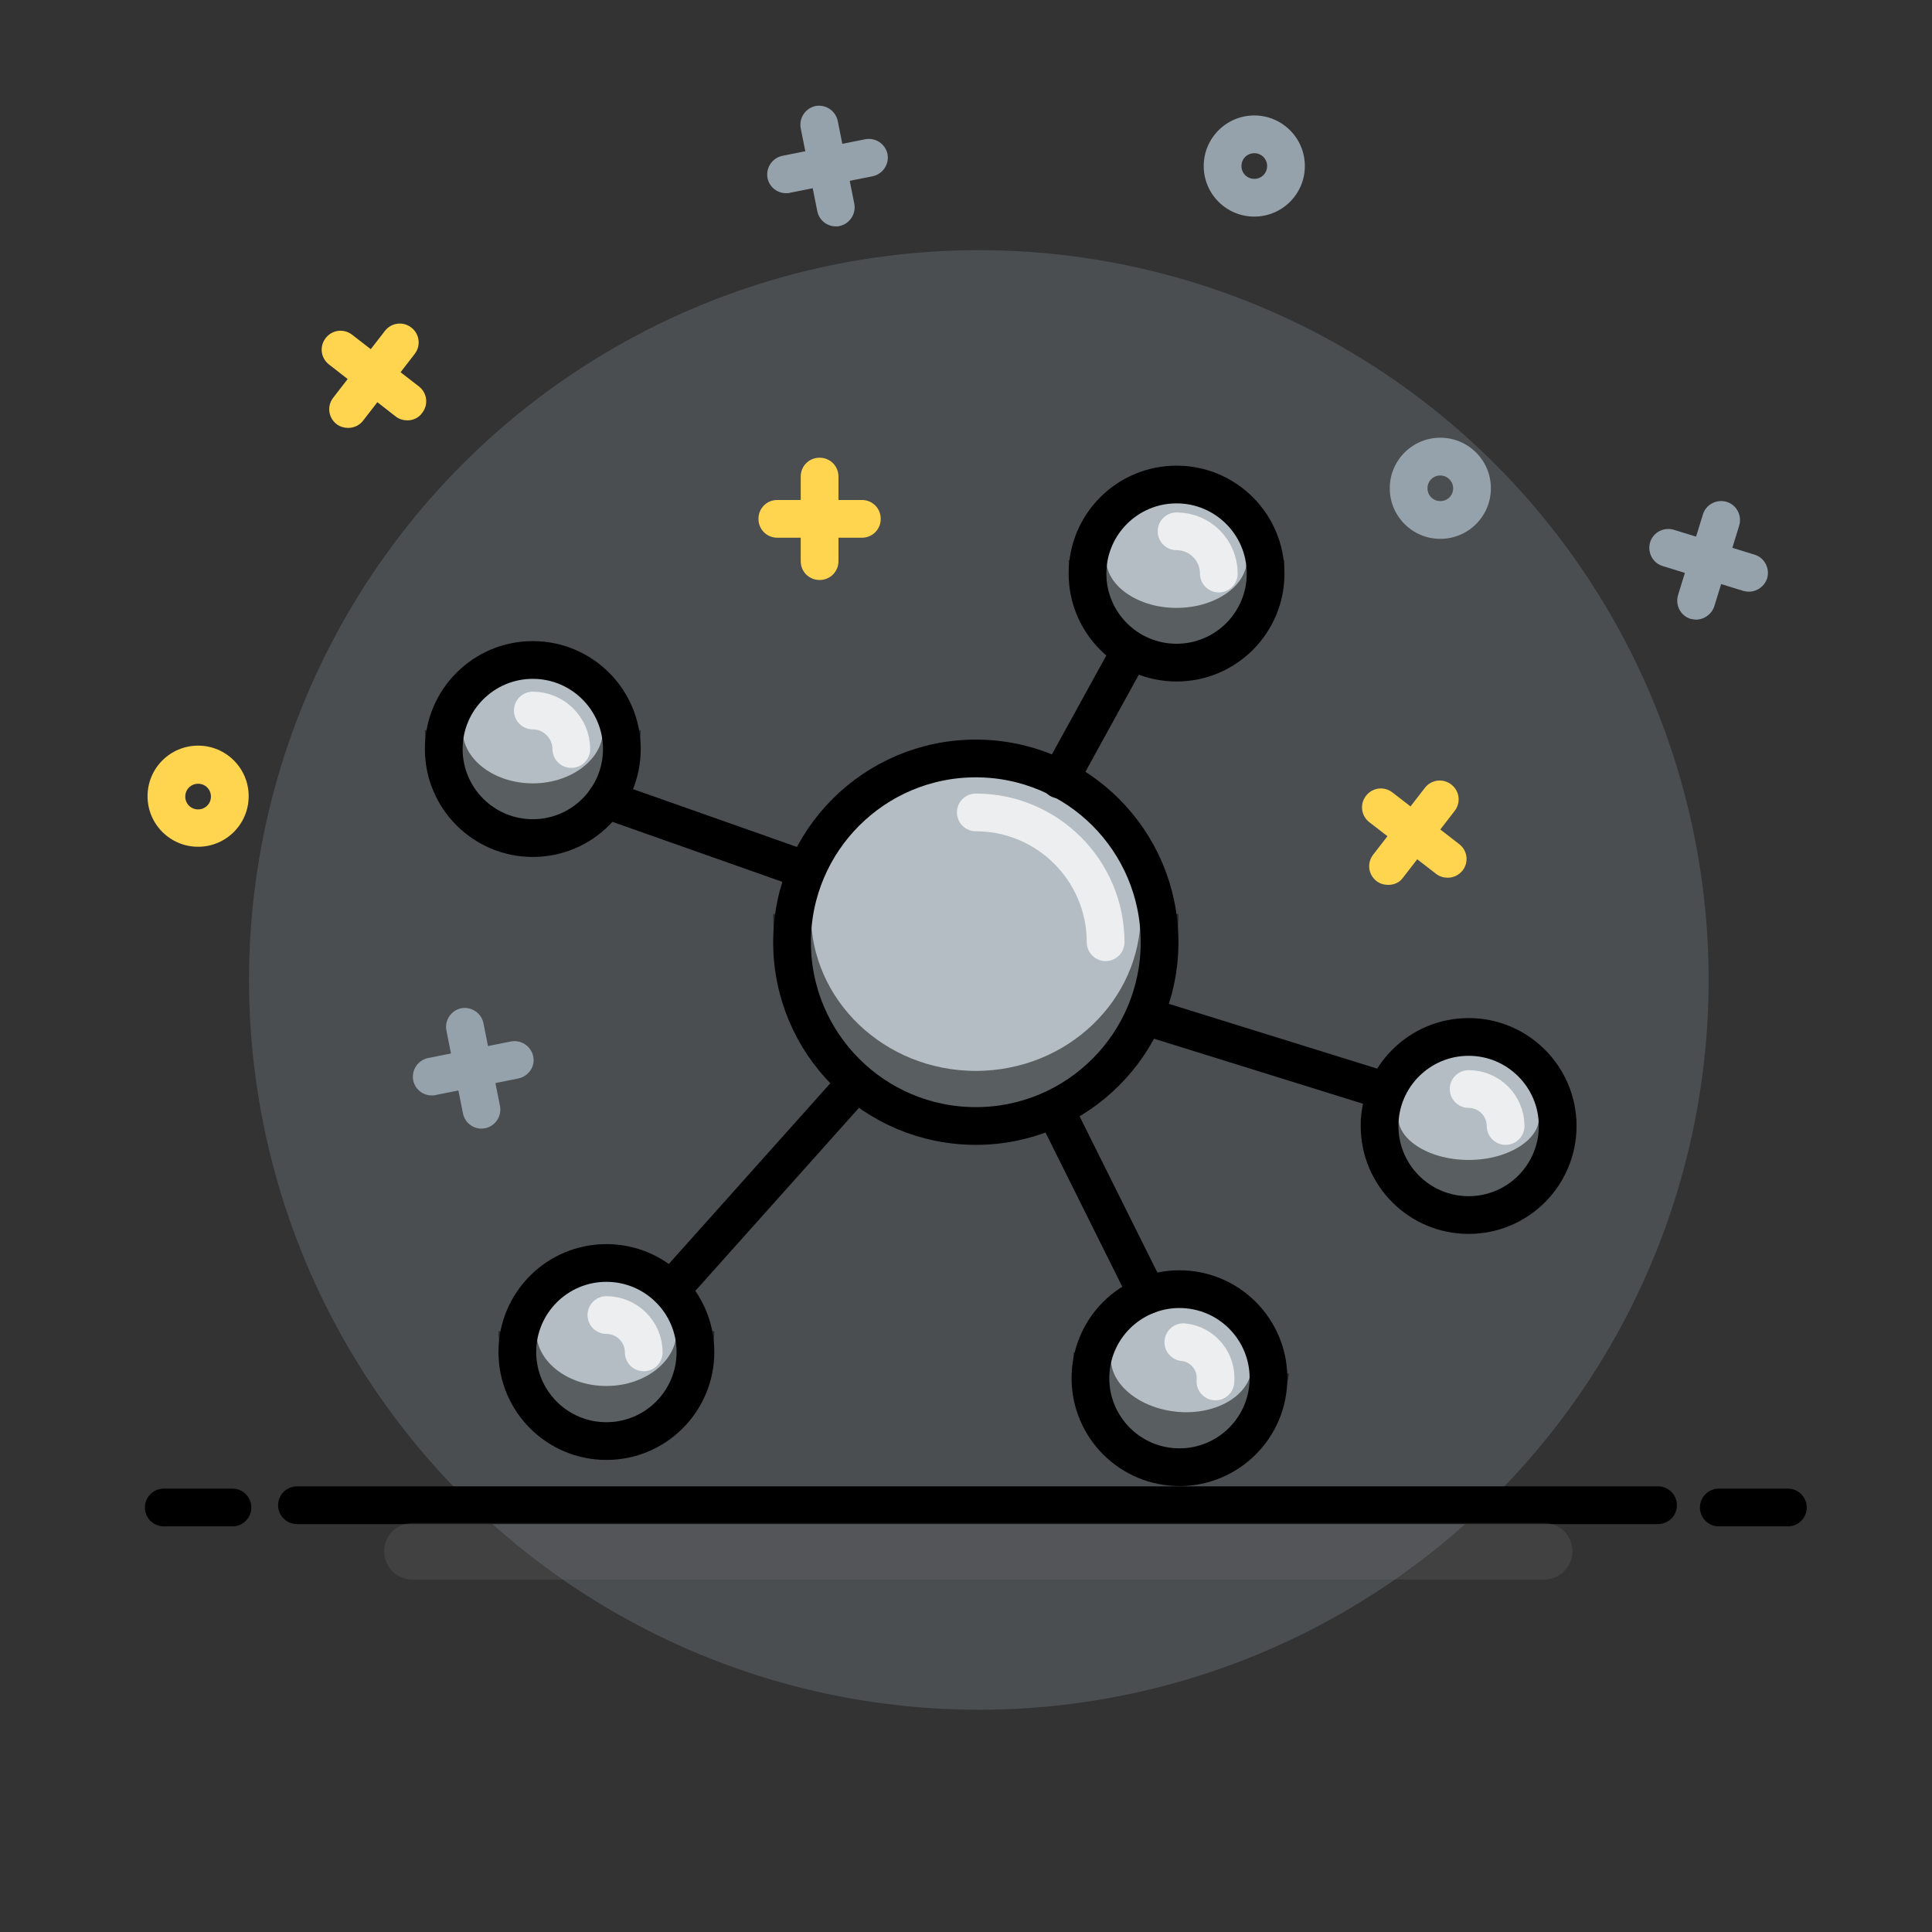 <?xml version="1.0" encoding="utf-8"?>
<!-- Generator: Adobe Illustrator 21.0.0, SVG Export Plug-In . SVG Version: 6.00 Build 0)  -->
<svg version="1.1" id="Layer_1" xmlns="http://www.w3.org/2000/svg" xmlns:xlink="http://www.w3.org/1999/xlink" x="0px" y="0px"
	 viewBox="0 0 512 512" style="enable-background:new 0 0 512 512;" xml:space="preserve">
<rect x="0" y="0" width="512" height="512" fill="#333333" stroke="none"/>
<style type="text/css">
	.st0{opacity:0.25;fill:#95A2AC;}
	.st1{fill:#FFD54F;}
	.st2{fill:#95A2AC;}
	.st3{fill:#B3BDC3;}
	.st4{fill:none;stroke:#000000;stroke-width:10;stroke-linecap:round;stroke-linejoin:round;stroke-miterlimit:10;}
	.st5{opacity:0.25;fill:none;stroke:#6F6F6F;stroke-width:15;stroke-linecap:round;stroke-miterlimit:10;}
	.st6{opacity:0.5;fill:none;stroke:#000000;stroke-width:10;stroke-miterlimit:10;}
	.st7{opacity:0.75;fill:none;stroke:#FFFFFF;stroke-width:10;stroke-linecap:round;stroke-linejoin:round;stroke-miterlimit:10;}
</style>
<g id="background">
	<circle class="st0" cx="259.4" cy="259.7" r="193.4"/>
	<g>
		<path class="st1" d="M217.2,153.7c-2.8,0-5-2.2-5-5v-22.4c0-2.8,2.2-5,5-5s5,2.2,5,5v22.4C222.2,151.5,220,153.7,217.2,153.7z"/>
		<path class="st1" d="M228.4,142.5H206c-2.8,0-5-2.2-5-5s2.2-5,5-5h22.4c2.8,0,5,2.2,5,5S231.2,142.5,228.4,142.5z"/>
	</g>
	<g>
		<path class="st2" d="M221.5,60c-2.3,0-4.4-1.6-4.9-4l-4.4-22c-0.5-2.7,1.2-5.3,3.9-5.9c2.7-0.5,5.3,1.2,5.9,3.9l4.4,22
			c0.5,2.7-1.2,5.3-3.9,5.9C222.2,60,221.9,60,221.5,60z"/>
		<path class="st2" d="M208.3,51.2c-2.3,0-4.4-1.6-4.9-4c-0.5-2.7,1.2-5.3,3.9-5.9l22-4.4c2.7-0.5,5.3,1.2,5.9,3.9
			c0.5,2.7-1.2,5.3-3.9,5.9l-22,4.4C209,51.2,208.7,51.2,208.3,51.2z"/>
	</g>
	<g>
		<path class="st1" d="M92.3,113.4c-1.1,0-2.2-0.3-3.1-1c-2.2-1.7-2.6-4.8-0.9-7l13.7-17.7c1.7-2.2,4.8-2.6,7-0.9
			c2.2,1.7,2.6,4.8,0.9,7l-13.7,17.7C95.3,112.7,93.8,113.4,92.3,113.4z"/>
		<path class="st1" d="M108,111.4c-1.1,0-2.2-0.3-3.1-1L87.2,96.6c-2.2-1.7-2.6-4.8-0.9-7c1.7-2.2,4.8-2.6,7-0.9l17.7,13.7
			c2.2,1.7,2.6,4.8,0.9,7C111,110.7,109.5,111.4,108,111.4z"/>
	</g>
	<g>
		<path class="st2" d="M127.6,299.1c-2.3,0-4.4-1.6-4.9-4l-4.4-22c-0.5-2.7,1.2-5.3,3.9-5.9c2.7-0.5,5.3,1.2,5.9,3.9l4.4,22
			c0.5,2.7-1.2,5.3-3.9,5.9C128.3,299,128,299.1,127.6,299.1z"/>
		<path class="st2" d="M114.4,290.3c-2.3,0-4.4-1.6-4.9-4c-0.5-2.7,1.2-5.3,3.9-5.9l22-4.4c2.7-0.5,5.3,1.2,5.9,3.9
			s-1.2,5.3-3.9,5.9l-22,4.4C115.1,290.3,114.8,290.3,114.4,290.3z"/>
	</g>
	<g>
		<path class="st2" d="M449.5,164.2c-0.5,0-1-0.1-1.5-0.2c-2.6-0.8-4.1-3.6-3.3-6.3l6.6-21.4c0.8-2.6,3.6-4.1,6.3-3.3
			c2.6,0.8,4.1,3.6,3.3,6.3l-6.6,21.4C453.6,162.8,451.6,164.2,449.5,164.2z"/>
		<path class="st2" d="M463.5,156.8c-0.5,0-1-0.1-1.5-0.2l-21.4-6.6c-2.6-0.8-4.1-3.6-3.3-6.3c0.8-2.6,3.6-4.1,6.3-3.3L465,147
			c2.6,0.8,4.1,3.6,3.3,6.3C467.6,155.4,465.6,156.8,463.5,156.8z"/>
	</g>
	<path class="st2" d="M381.7,142.8c-7.4,0-13.4-6-13.4-13.4c0-7.4,6-13.4,13.4-13.4c7.4,0,13.4,6,13.4,13.4
		C395.1,136.8,389.1,142.8,381.7,142.8z M381.7,126c-1.9,0-3.4,1.5-3.4,3.4c0,1.9,1.5,3.4,3.4,3.4s3.4-1.5,3.4-3.4
		C385.1,127.5,383.5,126,381.7,126z"/>
	<path class="st1" d="M52.5,224.4c-7.4,0-13.4-6-13.4-13.4c0-7.4,6-13.4,13.4-13.4c7.4,0,13.4,6,13.4,13.4
		C65.9,218.4,59.9,224.4,52.5,224.4z M52.5,207.7c-1.9,0-3.4,1.5-3.4,3.4s1.5,3.4,3.4,3.4s3.4-1.5,3.4-3.4S54.4,207.7,52.5,207.7z"
		/>
	<path class="st2" d="M332.4,57.4c-7.4,0-13.4-6-13.4-13.4c0-7.4,6-13.4,13.4-13.4c7.4,0,13.4,6,13.4,13.4
		C345.8,51.4,339.8,57.4,332.4,57.4z M332.4,40.6c-1.9,0-3.4,1.5-3.4,3.4s1.5,3.4,3.4,3.4s3.4-1.5,3.4-3.4S334.3,40.6,332.4,40.6z"
		/>
	<g>
		<path class="st1" d="M367.9,234.5c-1.1,0-2.2-0.3-3.1-1c-2.2-1.7-2.6-4.8-0.9-7l13.7-17.7c1.7-2.2,4.8-2.6,7-0.9
			c2.2,1.7,2.6,4.8,0.9,7l-13.7,17.7C370.9,233.9,369.4,234.5,367.9,234.5z"/>
		<path class="st1" d="M383.7,232.6c-1.1,0-2.2-0.3-3.1-1l-17.7-13.7c-2.2-1.7-2.6-4.8-0.9-7s4.8-2.6,7-0.9l17.7,13.7
			c2.2,1.7,2.6,4.8,0.9,7C386.6,231.9,385.2,232.6,383.7,232.6z"/>
	</g>
</g>
<g id="shock_x5F_color">
	<circle class="st3" cx="258.6" cy="249.7" r="48.7"/>
	<circle class="st3" cx="389.2" cy="298.4" r="23.6"/>
	<circle class="st3" cx="160.7" cy="358.3" r="23.6"/>
	<circle class="st3" cx="141.2" cy="198.5" r="23.6"/>
	
		<ellipse transform="matrix(9.667037e-02 -0.995 0.995 9.667037e-02 -80.933 641.075)" class="st3" cx="312.7" cy="365.1" rx="23.6" ry="23.6"/>
	<circle class="st3" cx="311.8" cy="152" r="23.6"/>
</g>
<g id="lines">
	<line class="st4" x1="473.8" y1="399.5" x2="455.5" y2="399.5"/>
	<line class="st4" x1="439.4" y1="398.9" x2="78.7" y2="398.9"/>
	<line class="st4" x1="61.6" y1="399.5" x2="43.4" y2="399.5"/>
	<line class="st4" x1="298.4" y1="174.6" x2="280.8" y2="206.6"/>
	<line class="st4" x1="226.1" y1="287.8" x2="179.8" y2="339.6"/>
	<line class="st4" x1="280.6" y1="296" x2="304.1" y2="343.2"/>
	<line class="st4" x1="304.1" y1="269.5" x2="365.5" y2="288.6"/>
	<line class="st4" x1="160.6" y1="211.9" x2="211.6" y2="229.9"/>
	<circle class="st4" cx="258.6" cy="249.7" r="48.7"/>
	<circle class="st4" cx="389.2" cy="298.4" r="23.6"/>
	<circle class="st4" cx="160.7" cy="358.3" r="23.6"/>
	<circle class="st4" cx="141.2" cy="198.5" r="23.6"/>
	
		<ellipse transform="matrix(9.667037e-02 -0.995 0.995 9.667037e-02 -80.933 641.075)" class="st4" cx="312.7" cy="365.1" rx="23.6" ry="23.6"/>
	<circle class="st4" cx="311.8" cy="152" r="23.6"/>
</g>
<g id="shadows-lights">
	<line class="st5" x1="409.2" y1="411.1" x2="109.3" y2="411.1"/>
	<path class="st6" d="M307.3,242.2c0,25.7-21.8,46.6-48.7,46.6s-48.7-20.9-48.7-46.6"/>
	<path class="st6" d="M412.8,296.4c0,8.9-10.6,16-23.6,16c-13.1,0-23.6-7.2-23.6-16"/>
	<path class="st6" d="M184.3,352.8c0,10.8-10.6,19.5-23.6,19.5c-13.1,0-23.6-8.7-23.6-19.5"/>
	<path class="st6" d="M164.8,193.5c0,10.5-10.6,19.1-23.6,19.1c-13.1,0-23.6-8.6-23.6-19.1"/>
	<path class="st6" d="M336.6,363.5c-1,9.9-12.3,16.9-25.3,15.6c-13-1.3-22.8-10.3-21.8-20.2"/>
	<path class="st6" d="M335.4,148.4c0,9.8-10.6,17.7-23.6,17.7s-23.6-7.9-23.6-17.7"/>
	<path class="st7" d="M258.6,215.3c19,0,34.4,15.4,34.4,34.4"/>
	<path class="st7" d="M389.2,288.6c5.4,0,9.8,4.4,9.8,9.8"/>
	<path class="st7" d="M160.7,348.5c5.4,0,9.9,4.4,9.9,9.9"/>
	<path class="st7" d="M141.2,188.3c5.6,0,10.2,4.6,10.2,10.2"/>
	<path class="st7" d="M313.6,355.7c5.2,0.5,9,5.2,8.5,10.4"/>
	<path class="st7" d="M311.8,140.8c6.2,0,11.2,5,11.2,11.2"/>
</g>
</svg>
